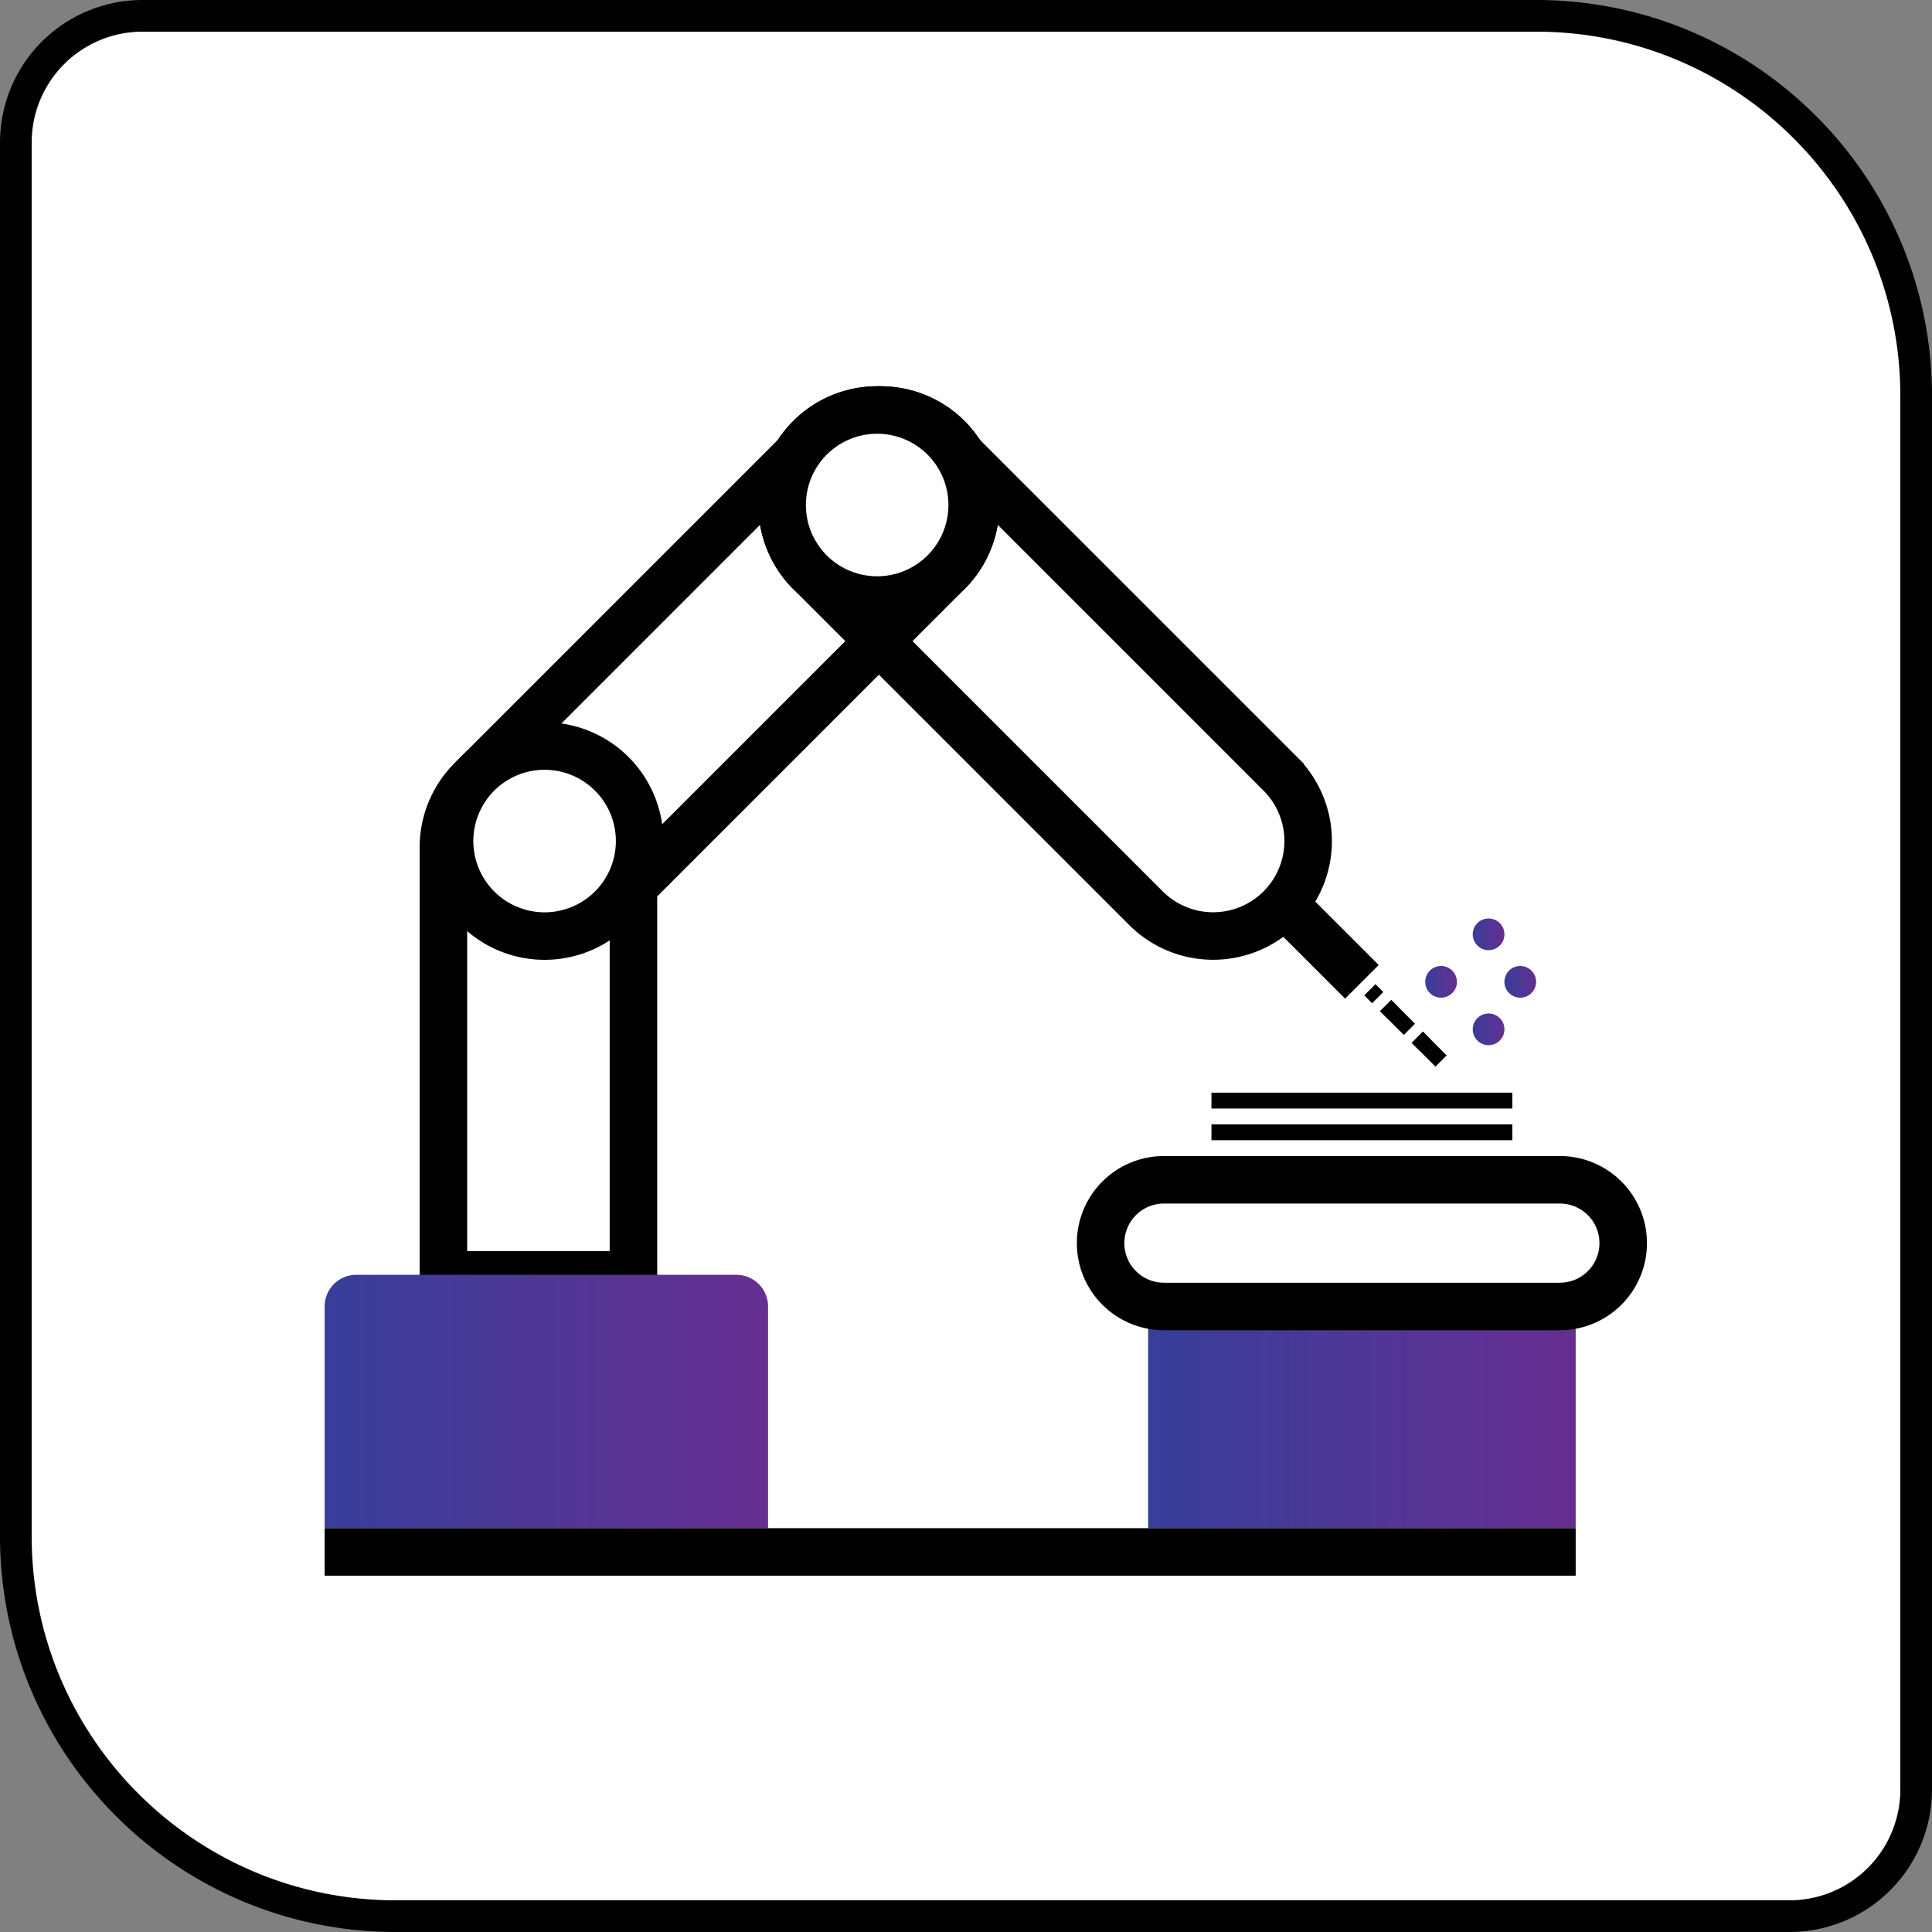 <svg xmlns="http://www.w3.org/2000/svg" xmlns:xlink="http://www.w3.org/1999/xlink" width="122" height="122" viewBox="0 0 122 122"><rect x="0" y="0" width="122" height="122" fill="#808080" stroke="none"/><defs><path id="wt9za" d="M1232 1203h-88c-13.255 0-24-10.745-24-24v-88a8 8 0 0 1 8-8h88c13.255 0 24 10.745 24 24v88a8 8 0 0 1-8 8z"/><path id="wt9zb" d="M1143 1124.5a6 6 0 0 1 6-6h30a6 6 0 1 1 0 12h-30a6 6 0 0 1-6-6z"/><path id="wt9zc" d="M1147 1162.5v-27a6 6 0 1 1 12 0v27z"/><path id="wt9zd" d="M1147.39 1135.11a6 6 0 1 1 12 0 6 6 0 0 1-12 0z"/><path id="wt9ze" d="M1168.61 1113.89a6 6 0 1 1 12 0 6 6 0 0 1-12 0z"/><path id="wt9zf" d="M1164 1124.5a6 6 0 0 1 6-6h30a6 6 0 1 1 0 12h-30a6 6 0 0 1-6-6z"/><path id="wt9zg" d="M1168.39 1113.89a6 6 0 1 1 12 0 6 6 0 0 1-12 0z"/><path id="wt9zh" d="M1200.5 1139.5l4.5 4.5"/><path id="wt9zi" d="M1208.5 1147.5l.5.5"/><path id="wt9zj" d="M1206.5 1145.5l1.5 1.5"/><path id="wt9zk" d="M1206.5 1145.5l.5.5"/><path id="wt9zl" d="M1205.5 1144.5l.5.5"/><path id="wt9zm" d="M1208.5 1147.5l1.5 1.5"/><path id="wt9zn" d="M1141.5 1162.5h24a2 2 0 0 1 2 2v14h-28v-14a2 2 0 0 1 2-2z"/><path id="wt9zp" d="M1218.5 1165.5v13h-27v-13a2 2 0 0 1 2-2h23a2 2 0 0 1 2 2z"/><path id="wt9zr" d="M1188.5 1160.5a4 4 0 0 1 4-4h25a4 4 0 1 1 0 8h-25a4 4 0 0 1-4-4z"/><path id="wt9zs" d="M1212 1147a1 1 0 1 1 2 0 1 1 0 0 1-2 0z"/><path id="wt9zu" d="M1214 1144a1 1 0 1 1 2 0 1 1 0 0 1-2 0z"/><path id="wt9zw" d="M1209 1144a1 1 0 1 1 2 0 1 1 0 0 1-2 0z"/><path id="wt9zy" d="M1212 1141a1 1 0 1 1 2 0 1 1 0 0 1-2 0z"/><path id="wt9zA" d="M1139.5 1180h79"/><path id="wt9zB" d="M1195.5 1153.5h19"/><path id="wt9zC" d="M1195.5 1151.5h19"/><linearGradient id="wt9zo" x1="1139.5" x2="1167.5" y1="1170.5" y2="1170.5" gradientUnits="userSpaceOnUse"><stop offset="0" stop-color="#373e99"/><stop offset="1" stop-color="#662e91"/></linearGradient><linearGradient id="wt9zq" x1="1191.5" x2="1218.5" y1="1171" y2="1171" gradientUnits="userSpaceOnUse"><stop offset="0" stop-color="#373e99"/><stop offset="1" stop-color="#662e91"/></linearGradient><linearGradient id="wt9zt" x1="1212" x2="1214" y1="1147" y2="1147" gradientUnits="userSpaceOnUse"><stop offset="0" stop-color="#373e99"/><stop offset="1" stop-color="#662e91"/></linearGradient><linearGradient id="wt9zv" x1="1214" x2="1216" y1="1144" y2="1144" gradientUnits="userSpaceOnUse"><stop offset="0" stop-color="#373e99"/><stop offset="1" stop-color="#662e91"/></linearGradient><linearGradient id="wt9zx" x1="1209" x2="1211" y1="1144" y2="1144" gradientUnits="userSpaceOnUse"><stop offset="0" stop-color="#373e99"/><stop offset="1" stop-color="#662e91"/></linearGradient><linearGradient id="wt9zz" x1="1212" x2="1214" y1="1141" y2="1141" gradientUnits="userSpaceOnUse"><stop offset="0" stop-color="#373e99"/><stop offset="1" stop-color="#662e91"/></linearGradient></defs><g><g transform="translate(-1119 -1082)"><g><use fill="#fff" xlink:href="#wt9za"/><use fill="#fff" fill-opacity="0" stroke="#000" stroke-miterlimit="50" stroke-width="2" xlink:href="#wt9za"/></g><g transform="rotate(-45 1164 1124.5)"><use fill="#fff" xlink:href="#wt9zb"/><use fill="#fff" fill-opacity="0" stroke="#000" stroke-miterlimit="50" stroke-width="3" xlink:href="#wt9zb"/></g><g><use fill="#fff" xlink:href="#wt9zc"/><use fill="#fff" fill-opacity="0" stroke="#000" stroke-miterlimit="50" stroke-width="3" xlink:href="#wt9zc"/></g><g><use fill="#fff" xlink:href="#wt9zd"/><use fill="#fff" fill-opacity="0" stroke="#000" stroke-miterlimit="50" stroke-width="3" xlink:href="#wt9zd"/></g><g><use fill="#fff" xlink:href="#wt9ze"/><use fill="#fff" fill-opacity="0" stroke="#000" stroke-miterlimit="50" stroke-width="3" xlink:href="#wt9ze"/></g><g transform="rotate(-135 1185 1124.5)"><use fill="#fff" fill-opacity="0" stroke="#000" stroke-miterlimit="50" stroke-width="3" xlink:href="#wt9zf"/></g><g><use fill="#fff" xlink:href="#wt9zg"/><use fill="#fff" fill-opacity="0" stroke="#000" stroke-miterlimit="50" stroke-width="3" xlink:href="#wt9zg"/></g><g><use fill="#fff" fill-opacity="0" stroke="#000" stroke-miterlimit="50" stroke-width="3" xlink:href="#wt9zh"/></g><g><use fill="#fff" fill-opacity="0" stroke="#000" stroke-miterlimit="50" xlink:href="#wt9zi"/></g><g><use fill="#fff" fill-opacity="0" stroke="#000" stroke-miterlimit="50" xlink:href="#wt9zj"/></g><g><use fill="#fff" fill-opacity="0" stroke="#000" stroke-miterlimit="50" xlink:href="#wt9zk"/></g><g><use fill="#fff" fill-opacity="0" stroke="#000" stroke-miterlimit="50" xlink:href="#wt9zl"/></g><g><use fill="#fff" fill-opacity="0" stroke="#000" stroke-miterlimit="50" xlink:href="#wt9zm"/></g><g><use fill="url(#wt9zo)" xlink:href="#wt9zn"/></g><g><use fill="url(#wt9zq)" xlink:href="#wt9zp"/></g><g><use fill="#fff" xlink:href="#wt9zr"/><use fill="#fff" fill-opacity="0" stroke="#000" stroke-miterlimit="50" stroke-width="3" xlink:href="#wt9zr"/></g><g><use fill="url(#wt9zt)" xlink:href="#wt9zs"/></g><g><use fill="url(#wt9zv)" xlink:href="#wt9zu"/></g><g><use fill="url(#wt9zx)" xlink:href="#wt9zw"/></g><g><use fill="url(#wt9zz)" xlink:href="#wt9zy"/></g><g><use fill="#fff" fill-opacity="0" stroke="#000" stroke-miterlimit="50" stroke-width="3" xlink:href="#wt9zA"/></g><g><use fill="#fff" fill-opacity="0" stroke="#000" stroke-miterlimit="50" xlink:href="#wt9zB"/></g><g><use fill="#fff" fill-opacity="0" stroke="#000" stroke-miterlimit="50" xlink:href="#wt9zC"/></g></g></g></svg>